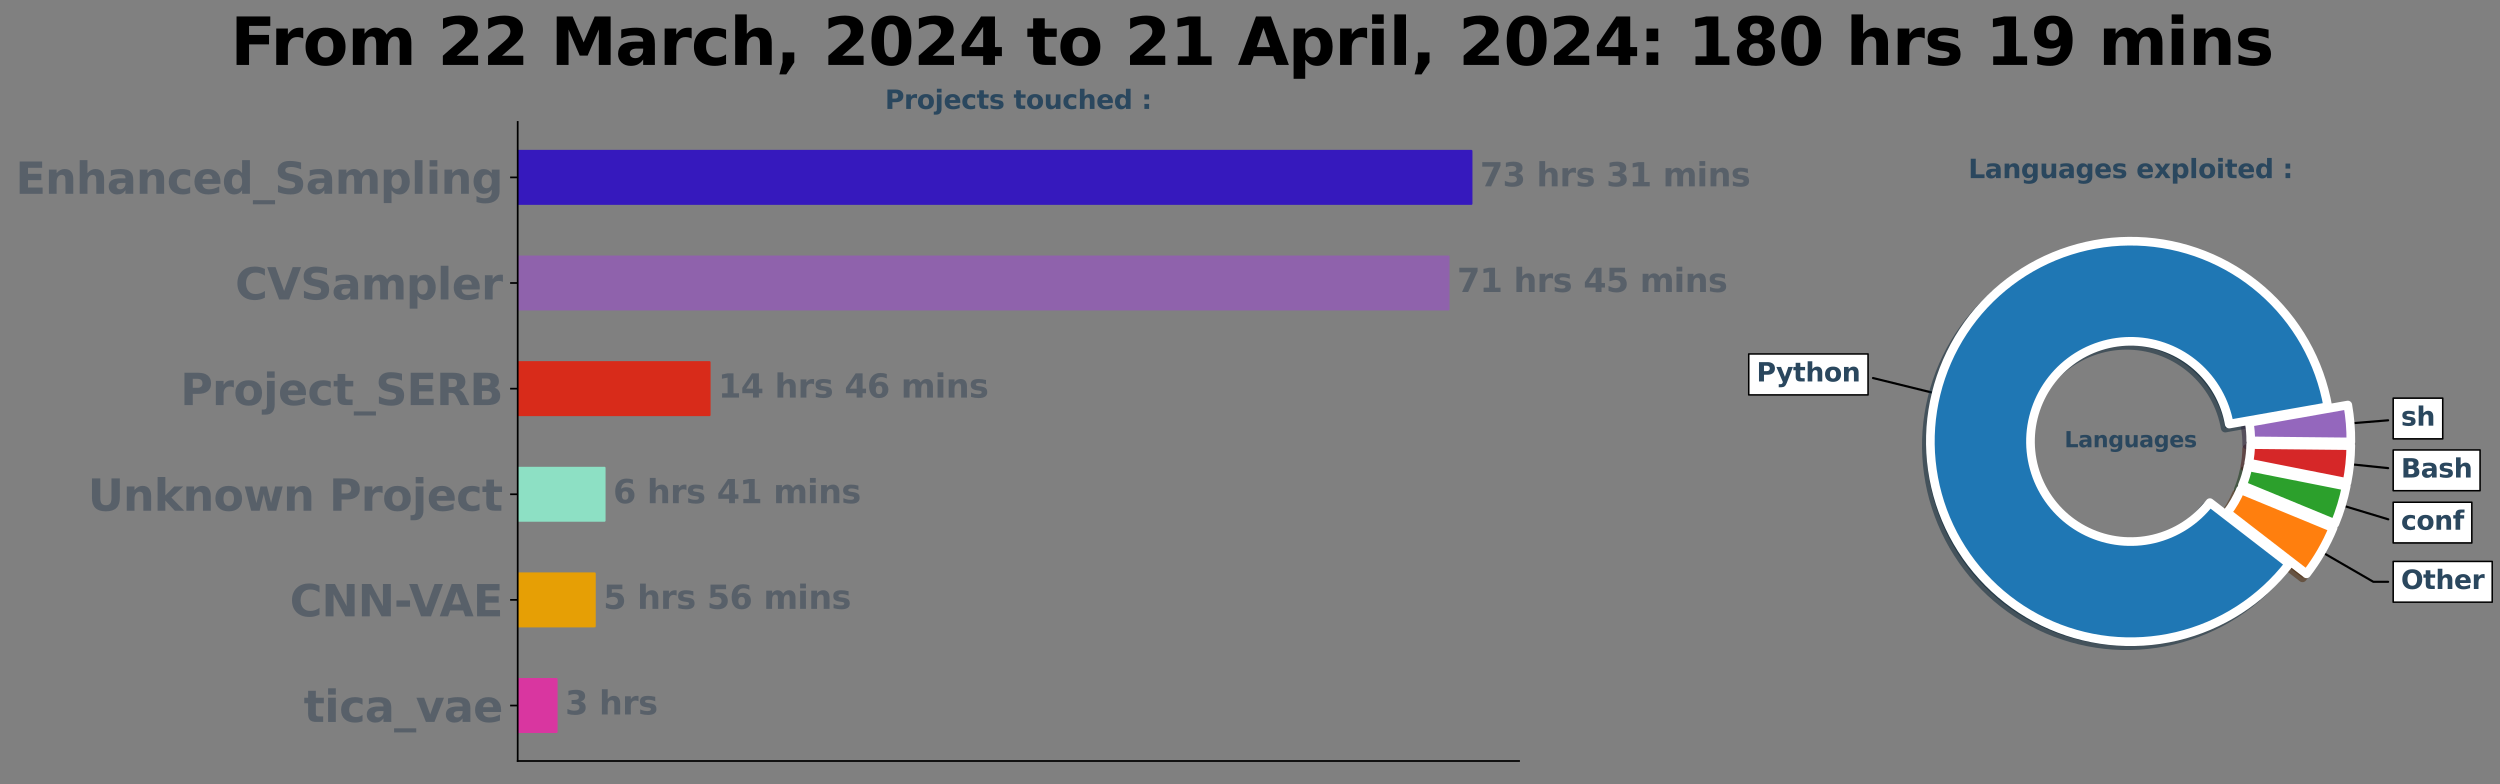 <?xml version="1.0" encoding="utf-8" standalone="no"?>
<!DOCTYPE svg PUBLIC "-//W3C//DTD SVG 1.1//EN"
  "http://www.w3.org/Graphics/SVG/1.1/DTD/svg11.dtd">
<svg xmlns:xlink="http://www.w3.org/1999/xlink" width="1154.777pt" height="362.2pt" viewBox="0 0 1154.777 362.2" xmlns="http://www.w3.org/2000/svg" version="1.1">
 <rect x="0" y="0" width="1154.777" height="362.2" fill="#808080" stroke="none"/>
 <defs>
  <style type="text/css">*{stroke-linejoin: round; stroke-linecap: butt}</style>
 </defs>
 <g id="figure_1">
  <g id="patch_1">
   <path d="M 0 362.2 
L 1154.777 362.2 
L 1154.777 0 
L 0 0 
L 0 362.2 
z
" style="fill: none"/>
  </g>
  <g id="axes_1">
   <g id="patch_2">
    <path d="M 239.131 351.5 
L 701.666 351.5 
L 701.666 56.32 
L 239.131 56.32 
L 239.131 351.5 
z
" style="fill: none"/>
   </g>
   <g id="patch_3">
    <path d="M 239.131 69.737 
L 679.641 69.737 
L 679.641 94.132 
L 239.131 94.132 
z
" clip-path="url(#p6ea1c472f8)" style="fill: #3619bd; stroke: #3619bd; stroke-linejoin: miter"/>
   </g>
   <g id="patch_4">
    <path d="M 239.131 118.527 
L 669.052 118.527 
L 669.052 142.922 
L 239.131 142.922 
z
" clip-path="url(#p6ea1c472f8)" style="fill: #8f62ac; stroke: #8f62ac; stroke-linejoin: miter"/>
   </g>
   <g id="patch_5">
    <path d="M 239.131 167.317 
L 327.73 167.317 
L 327.73 191.712 
L 239.131 191.712 
z
" clip-path="url(#p6ea1c472f8)" style="fill: #d82b1a; stroke: #d82b1a; stroke-linejoin: miter"/>
   </g>
   <g id="patch_6">
    <path d="M 239.131 216.108 
L 279.217 216.108 
L 279.217 240.503 
L 239.131 240.503 
z
" clip-path="url(#p6ea1c472f8)" style="fill: #8de0c4; stroke: #8de0c4; stroke-linejoin: miter"/>
   </g>
   <g id="patch_7">
    <path d="M 239.131 264.898 
L 274.679 264.898 
L 274.679 289.293 
L 239.131 289.293 
z
" clip-path="url(#p6ea1c472f8)" style="fill: #e69f05; stroke: #e69f05; stroke-linejoin: miter"/>
   </g>
   <g id="patch_8">
    <path d="M 239.131 313.688 
L 257.067 313.688 
L 257.067 338.083 
L 239.131 338.083 
z
" clip-path="url(#p6ea1c472f8)" style="fill: #d936a0; stroke: #d936a0; stroke-linejoin: miter"/>
   </g>
   <g id="matplotlib.axis_1"/>
   <g id="matplotlib.axis_2">
    <g id="ytick_1">
     <g id="line2d_1">
      <defs>
       <path id="m6b7b17c277" d="M 0 0 
L -3.5 0 
" style="stroke: #000000; stroke-width: 0.8"/>
      </defs>
      <g>
       <use xlink:href="#m6b7b17c277" x="239.131" y="81.935" style="stroke: #000000; stroke-width: 0.8"/>
      </g>
     </g>
     <g id="text_1">
      <!-- Enhanced_Sampling -->
      <g style="fill: #586069" transform="translate(7.2 89.533)scale(0.2 -0.2)">
       <defs>
        <path id="DejaVuSans-Bold-45" d="M 588 4666 
L 3834 4666 
L 3834 3756 
L 1791 3756 
L 1791 2888 
L 3713 2888 
L 3713 1978 
L 1791 1978 
L 1791 909 
L 3903 909 
L 3903 0 
L 588 0 
L 588 4666 
z
" transform="scale(0.016)"/>
        <path id="DejaVuSans-Bold-6e" d="M 4056 2131 
L 4056 0 
L 2931 0 
L 2931 347 
L 2931 1631 
Q 2931 2084 2911 2256 
Q 2891 2428 2841 2509 
Q 2775 2619 2662 2680 
Q 2550 2741 2406 2741 
Q 2056 2741 1856 2470 
Q 1656 2200 1656 1722 
L 1656 0 
L 538 0 
L 538 3500 
L 1656 3500 
L 1656 2988 
Q 1909 3294 2193 3439 
Q 2478 3584 2822 3584 
Q 3428 3584 3742 3212 
Q 4056 2841 4056 2131 
z
" transform="scale(0.016)"/>
        <path id="DejaVuSans-Bold-68" d="M 4056 2131 
L 4056 0 
L 2931 0 
L 2931 347 
L 2931 1625 
Q 2931 2084 2911 2256 
Q 2891 2428 2841 2509 
Q 2775 2619 2662 2680 
Q 2550 2741 2406 2741 
Q 2056 2741 1856 2470 
Q 1656 2200 1656 1722 
L 1656 0 
L 538 0 
L 538 4863 
L 1656 4863 
L 1656 2988 
Q 1909 3294 2193 3439 
Q 2478 3584 2822 3584 
Q 3428 3584 3742 3212 
Q 4056 2841 4056 2131 
z
" transform="scale(0.016)"/>
        <path id="DejaVuSans-Bold-61" d="M 2106 1575 
Q 1756 1575 1579 1456 
Q 1403 1338 1403 1106 
Q 1403 894 1545 773 
Q 1688 653 1941 653 
Q 2256 653 2472 879 
Q 2688 1106 2688 1447 
L 2688 1575 
L 2106 1575 
z
M 3816 1997 
L 3816 0 
L 2688 0 
L 2688 519 
Q 2463 200 2181 54 
Q 1900 -91 1497 -91 
Q 953 -91 614 226 
Q 275 544 275 1050 
Q 275 1666 698 1953 
Q 1122 2241 2028 2241 
L 2688 2241 
L 2688 2328 
Q 2688 2594 2478 2717 
Q 2269 2841 1825 2841 
Q 1466 2841 1156 2769 
Q 847 2697 581 2553 
L 581 3406 
Q 941 3494 1303 3539 
Q 1666 3584 2028 3584 
Q 2975 3584 3395 3211 
Q 3816 2838 3816 1997 
z
" transform="scale(0.016)"/>
        <path id="DejaVuSans-Bold-63" d="M 3366 3391 
L 3366 2478 
Q 3138 2634 2908 2709 
Q 2678 2784 2431 2784 
Q 1963 2784 1702 2511 
Q 1441 2238 1441 1747 
Q 1441 1256 1702 982 
Q 1963 709 2431 709 
Q 2694 709 2930 787 
Q 3166 866 3366 1019 
L 3366 103 
Q 3103 6 2833 -42 
Q 2563 -91 2291 -91 
Q 1344 -91 809 395 
Q 275 881 275 1747 
Q 275 2613 809 3098 
Q 1344 3584 2291 3584 
Q 2566 3584 2833 3536 
Q 3100 3488 3366 3391 
z
" transform="scale(0.016)"/>
        <path id="DejaVuSans-Bold-65" d="M 4031 1759 
L 4031 1441 
L 1416 1441 
Q 1456 1047 1700 850 
Q 1944 653 2381 653 
Q 2734 653 3104 758 
Q 3475 863 3866 1075 
L 3866 213 
Q 3469 63 3072 -14 
Q 2675 -91 2278 -91 
Q 1328 -91 801 392 
Q 275 875 275 1747 
Q 275 2603 792 3093 
Q 1309 3584 2216 3584 
Q 3041 3584 3536 3087 
Q 4031 2591 4031 1759 
z
M 2881 2131 
Q 2881 2450 2695 2645 
Q 2509 2841 2209 2841 
Q 1884 2841 1681 2658 
Q 1478 2475 1428 2131 
L 2881 2131 
z
" transform="scale(0.016)"/>
        <path id="DejaVuSans-Bold-64" d="M 2919 2988 
L 2919 4863 
L 4044 4863 
L 4044 0 
L 2919 0 
L 2919 506 
Q 2688 197 2409 53 
Q 2131 -91 1766 -91 
Q 1119 -91 703 423 
Q 288 938 288 1747 
Q 288 2556 703 3070 
Q 1119 3584 1766 3584 
Q 2128 3584 2408 3439 
Q 2688 3294 2919 2988 
z
M 2181 722 
Q 2541 722 2730 984 
Q 2919 1247 2919 1747 
Q 2919 2247 2730 2509 
Q 2541 2772 2181 2772 
Q 1825 2772 1636 2509 
Q 1447 2247 1447 1747 
Q 1447 1247 1636 984 
Q 1825 722 2181 722 
z
" transform="scale(0.016)"/>
        <path id="DejaVuSans-Bold-5f" d="M 3200 -916 
L 3200 -1509 
L 0 -1509 
L 0 -916 
L 3200 -916 
z
" transform="scale(0.016)"/>
        <path id="DejaVuSans-Bold-53" d="M 3834 4519 
L 3834 3531 
Q 3450 3703 3084 3790 
Q 2719 3878 2394 3878 
Q 1963 3878 1756 3759 
Q 1550 3641 1550 3391 
Q 1550 3203 1689 3098 
Q 1828 2994 2194 2919 
L 2706 2816 
Q 3484 2659 3812 2340 
Q 4141 2022 4141 1434 
Q 4141 663 3683 286 
Q 3225 -91 2284 -91 
Q 1841 -91 1394 -6 
Q 947 78 500 244 
L 500 1259 
Q 947 1022 1364 901 
Q 1781 781 2169 781 
Q 2563 781 2772 912 
Q 2981 1044 2981 1288 
Q 2981 1506 2839 1625 
Q 2697 1744 2272 1838 
L 1806 1941 
Q 1106 2091 782 2419 
Q 459 2747 459 3303 
Q 459 4000 909 4375 
Q 1359 4750 2203 4750 
Q 2588 4750 2994 4692 
Q 3400 4634 3834 4519 
z
" transform="scale(0.016)"/>
        <path id="DejaVuSans-Bold-6d" d="M 3781 2919 
Q 3994 3244 4286 3414 
Q 4578 3584 4928 3584 
Q 5531 3584 5847 3212 
Q 6163 2841 6163 2131 
L 6163 0 
L 5038 0 
L 5038 1825 
Q 5041 1866 5042 1909 
Q 5044 1953 5044 2034 
Q 5044 2406 4934 2573 
Q 4825 2741 4581 2741 
Q 4263 2741 4089 2478 
Q 3916 2216 3909 1719 
L 3909 0 
L 2784 0 
L 2784 1825 
Q 2784 2406 2684 2573 
Q 2584 2741 2328 2741 
Q 2006 2741 1831 2477 
Q 1656 2213 1656 1722 
L 1656 0 
L 531 0 
L 531 3500 
L 1656 3500 
L 1656 2988 
Q 1863 3284 2130 3434 
Q 2397 3584 2719 3584 
Q 3081 3584 3359 3409 
Q 3638 3234 3781 2919 
z
" transform="scale(0.016)"/>
        <path id="DejaVuSans-Bold-70" d="M 1656 506 
L 1656 -1331 
L 538 -1331 
L 538 3500 
L 1656 3500 
L 1656 2988 
Q 1888 3294 2169 3439 
Q 2450 3584 2816 3584 
Q 3463 3584 3878 3070 
Q 4294 2556 4294 1747 
Q 4294 938 3878 423 
Q 3463 -91 2816 -91 
Q 2450 -91 2169 54 
Q 1888 200 1656 506 
z
M 2400 2772 
Q 2041 2772 1848 2508 
Q 1656 2244 1656 1747 
Q 1656 1250 1848 986 
Q 2041 722 2400 722 
Q 2759 722 2948 984 
Q 3138 1247 3138 1747 
Q 3138 2247 2948 2509 
Q 2759 2772 2400 2772 
z
" transform="scale(0.016)"/>
        <path id="DejaVuSans-Bold-6c" d="M 538 4863 
L 1656 4863 
L 1656 0 
L 538 0 
L 538 4863 
z
" transform="scale(0.016)"/>
        <path id="DejaVuSans-Bold-69" d="M 538 3500 
L 1656 3500 
L 1656 0 
L 538 0 
L 538 3500 
z
M 538 4863 
L 1656 4863 
L 1656 3950 
L 538 3950 
L 538 4863 
z
" transform="scale(0.016)"/>
        <path id="DejaVuSans-Bold-67" d="M 2919 594 
Q 2688 288 2409 144 
Q 2131 0 1766 0 
Q 1125 0 706 504 
Q 288 1009 288 1791 
Q 288 2575 706 3076 
Q 1125 3578 1766 3578 
Q 2131 3578 2409 3434 
Q 2688 3291 2919 2981 
L 2919 3500 
L 4044 3500 
L 4044 353 
Q 4044 -491 3511 -936 
Q 2978 -1381 1966 -1381 
Q 1638 -1381 1331 -1331 
Q 1025 -1281 716 -1178 
L 716 -306 
Q 1009 -475 1290 -558 
Q 1572 -641 1856 -641 
Q 2406 -641 2662 -400 
Q 2919 -159 2919 353 
L 2919 594 
z
M 2181 2772 
Q 1834 2772 1640 2515 
Q 1447 2259 1447 1791 
Q 1447 1309 1634 1061 
Q 1822 813 2181 813 
Q 2531 813 2725 1069 
Q 2919 1325 2919 1791 
Q 2919 2259 2725 2515 
Q 2531 2772 2181 2772 
z
" transform="scale(0.016)"/>
       </defs>
       <use xlink:href="#DejaVuSans-Bold-45"/>
       <use xlink:href="#DejaVuSans-Bold-6e" x="68.311"/>
       <use xlink:href="#DejaVuSans-Bold-68" x="139.502"/>
       <use xlink:href="#DejaVuSans-Bold-61" x="210.693"/>
       <use xlink:href="#DejaVuSans-Bold-6e" x="278.174"/>
       <use xlink:href="#DejaVuSans-Bold-63" x="349.365"/>
       <use xlink:href="#DejaVuSans-Bold-65" x="408.643"/>
       <use xlink:href="#DejaVuSans-Bold-64" x="476.465"/>
       <use xlink:href="#DejaVuSans-Bold-5f" x="548.047"/>
       <use xlink:href="#DejaVuSans-Bold-53" x="598.047"/>
       <use xlink:href="#DejaVuSans-Bold-61" x="670.068"/>
       <use xlink:href="#DejaVuSans-Bold-6d" x="737.549"/>
       <use xlink:href="#DejaVuSans-Bold-70" x="841.748"/>
       <use xlink:href="#DejaVuSans-Bold-6c" x="913.33"/>
       <use xlink:href="#DejaVuSans-Bold-69" x="947.607"/>
       <use xlink:href="#DejaVuSans-Bold-6e" x="981.885"/>
       <use xlink:href="#DejaVuSans-Bold-67" x="1053.076"/>
      </g>
     </g>
    </g>
    <g id="ytick_2">
     <g id="line2d_2">
      <g>
       <use xlink:href="#m6b7b17c277" x="239.131" y="130.725" style="stroke: #000000; stroke-width: 0.8"/>
      </g>
     </g>
     <g id="text_2">
      <!-- CVSampler -->
      <g style="fill: #586069" transform="translate(108.634 138.323)scale(0.2 -0.2)">
       <defs>
        <path id="DejaVuSans-Bold-43" d="M 4288 256 
Q 3956 84 3597 -3 
Q 3238 -91 2847 -91 
Q 1681 -91 1000 561 
Q 319 1213 319 2328 
Q 319 3447 1000 4098 
Q 1681 4750 2847 4750 
Q 3238 4750 3597 4662 
Q 3956 4575 4288 4403 
L 4288 3438 
Q 3953 3666 3628 3772 
Q 3303 3878 2944 3878 
Q 2300 3878 1931 3465 
Q 1563 3053 1563 2328 
Q 1563 1606 1931 1193 
Q 2300 781 2944 781 
Q 3303 781 3628 887 
Q 3953 994 4288 1222 
L 4288 256 
z
" transform="scale(0.016)"/>
        <path id="DejaVuSans-Bold-56" d="M 31 4666 
L 1241 4666 
L 2478 1222 
L 3713 4666 
L 4922 4666 
L 3194 0 
L 1759 0 
L 31 4666 
z
" transform="scale(0.016)"/>
        <path id="DejaVuSans-Bold-72" d="M 3138 2547 
Q 2991 2616 2845 2648 
Q 2700 2681 2553 2681 
Q 2122 2681 1889 2404 
Q 1656 2128 1656 1613 
L 1656 0 
L 538 0 
L 538 3500 
L 1656 3500 
L 1656 2925 
Q 1872 3269 2151 3426 
Q 2431 3584 2822 3584 
Q 2878 3584 2943 3579 
Q 3009 3575 3134 3559 
L 3138 2547 
z
" transform="scale(0.016)"/>
       </defs>
       <use xlink:href="#DejaVuSans-Bold-43"/>
       <use xlink:href="#DejaVuSans-Bold-56" x="73.389"/>
       <use xlink:href="#DejaVuSans-Bold-53" x="150.781"/>
       <use xlink:href="#DejaVuSans-Bold-61" x="222.803"/>
       <use xlink:href="#DejaVuSans-Bold-6d" x="290.283"/>
       <use xlink:href="#DejaVuSans-Bold-70" x="394.482"/>
       <use xlink:href="#DejaVuSans-Bold-6c" x="466.064"/>
       <use xlink:href="#DejaVuSans-Bold-65" x="500.342"/>
       <use xlink:href="#DejaVuSans-Bold-72" x="568.164"/>
      </g>
     </g>
    </g>
    <g id="ytick_3">
     <g id="line2d_3">
      <g>
       <use xlink:href="#m6b7b17c277" x="239.131" y="179.515" style="stroke: #000000; stroke-width: 0.8"/>
      </g>
     </g>
     <g id="text_3">
      <!-- Project_SERB -->
      <g style="fill: #586069" transform="translate(83.322 187.113)scale(0.2 -0.2)">
       <defs>
        <path id="DejaVuSans-Bold-50" d="M 588 4666 
L 2584 4666 
Q 3475 4666 3951 4270 
Q 4428 3875 4428 3144 
Q 4428 2409 3951 2014 
Q 3475 1619 2584 1619 
L 1791 1619 
L 1791 0 
L 588 0 
L 588 4666 
z
M 1791 3794 
L 1791 2491 
L 2456 2491 
Q 2806 2491 2997 2661 
Q 3188 2831 3188 3144 
Q 3188 3456 2997 3625 
Q 2806 3794 2456 3794 
L 1791 3794 
z
" transform="scale(0.016)"/>
        <path id="DejaVuSans-Bold-6f" d="M 2203 2784 
Q 1831 2784 1636 2517 
Q 1441 2250 1441 1747 
Q 1441 1244 1636 976 
Q 1831 709 2203 709 
Q 2569 709 2762 976 
Q 2956 1244 2956 1747 
Q 2956 2250 2762 2517 
Q 2569 2784 2203 2784 
z
M 2203 3584 
Q 3106 3584 3614 3096 
Q 4122 2609 4122 1747 
Q 4122 884 3614 396 
Q 3106 -91 2203 -91 
Q 1297 -91 786 396 
Q 275 884 275 1747 
Q 275 2609 786 3096 
Q 1297 3584 2203 3584 
z
" transform="scale(0.016)"/>
        <path id="DejaVuSans-Bold-6a" d="M 538 3500 
L 1656 3500 
L 1656 63 
Q 1656 -641 1318 -1011 
Q 981 -1381 341 -1381 
L -213 -1381 
L -213 -647 
L -19 -647 
Q 300 -647 419 -503 
Q 538 -359 538 63 
L 538 3500 
z
M 538 4863 
L 1656 4863 
L 1656 3950 
L 538 3950 
L 538 4863 
z
" transform="scale(0.016)"/>
        <path id="DejaVuSans-Bold-74" d="M 1759 4494 
L 1759 3500 
L 2913 3500 
L 2913 2700 
L 1759 2700 
L 1759 1216 
Q 1759 972 1856 886 
Q 1953 800 2241 800 
L 2816 800 
L 2816 0 
L 1856 0 
Q 1194 0 917 276 
Q 641 553 641 1216 
L 641 2700 
L 84 2700 
L 84 3500 
L 641 3500 
L 641 4494 
L 1759 4494 
z
" transform="scale(0.016)"/>
        <path id="DejaVuSans-Bold-52" d="M 2297 2597 
Q 2675 2597 2839 2737 
Q 3003 2878 3003 3200 
Q 3003 3519 2839 3656 
Q 2675 3794 2297 3794 
L 1791 3794 
L 1791 2597 
L 2297 2597 
z
M 1791 1766 
L 1791 0 
L 588 0 
L 588 4666 
L 2425 4666 
Q 3347 4666 3776 4356 
Q 4206 4047 4206 3378 
Q 4206 2916 3982 2619 
Q 3759 2322 3309 2181 
Q 3556 2125 3751 1926 
Q 3947 1728 4147 1325 
L 4800 0 
L 3519 0 
L 2950 1159 
Q 2778 1509 2601 1637 
Q 2425 1766 2131 1766 
L 1791 1766 
z
" transform="scale(0.016)"/>
        <path id="DejaVuSans-Bold-42" d="M 2456 2859 
Q 2741 2859 2887 2984 
Q 3034 3109 3034 3353 
Q 3034 3594 2887 3720 
Q 2741 3847 2456 3847 
L 1791 3847 
L 1791 2859 
L 2456 2859 
z
M 2497 819 
Q 2859 819 3042 972 
Q 3225 1125 3225 1434 
Q 3225 1738 3044 1889 
Q 2863 2041 2497 2041 
L 1791 2041 
L 1791 819 
L 2497 819 
z
M 3616 2497 
Q 4003 2384 4215 2081 
Q 4428 1778 4428 1338 
Q 4428 663 3972 331 
Q 3516 0 2584 0 
L 588 0 
L 588 4666 
L 2394 4666 
Q 3366 4666 3802 4372 
Q 4238 4078 4238 3431 
Q 4238 3091 4078 2852 
Q 3919 2613 3616 2497 
z
" transform="scale(0.016)"/>
       </defs>
       <use xlink:href="#DejaVuSans-Bold-50"/>
       <use xlink:href="#DejaVuSans-Bold-72" x="73.291"/>
       <use xlink:href="#DejaVuSans-Bold-6f" x="122.607"/>
       <use xlink:href="#DejaVuSans-Bold-6a" x="191.309"/>
       <use xlink:href="#DejaVuSans-Bold-65" x="225.586"/>
       <use xlink:href="#DejaVuSans-Bold-63" x="293.408"/>
       <use xlink:href="#DejaVuSans-Bold-74" x="352.686"/>
       <use xlink:href="#DejaVuSans-Bold-5f" x="400.488"/>
       <use xlink:href="#DejaVuSans-Bold-53" x="450.488"/>
       <use xlink:href="#DejaVuSans-Bold-45" x="522.51"/>
       <use xlink:href="#DejaVuSans-Bold-52" x="590.82"/>
       <use xlink:href="#DejaVuSans-Bold-42" x="667.822"/>
      </g>
     </g>
    </g>
    <g id="ytick_4">
     <g id="line2d_4">
      <g>
       <use xlink:href="#m6b7b17c277" x="239.131" y="228.305" style="stroke: #000000; stroke-width: 0.8"/>
      </g>
     </g>
     <g id="text_4">
      <!-- Unknown Project -->
      <g style="fill: #586069" transform="translate(40.597 235.903)scale(0.2 -0.2)">
       <defs>
        <path id="DejaVuSans-Bold-55" d="M 588 4666 
L 1791 4666 
L 1791 1869 
Q 1791 1291 1980 1042 
Q 2169 794 2597 794 
Q 3028 794 3217 1042 
Q 3406 1291 3406 1869 
L 3406 4666 
L 4609 4666 
L 4609 1869 
Q 4609 878 4112 393 
Q 3616 -91 2597 -91 
Q 1581 -91 1084 393 
Q 588 878 588 1869 
L 588 4666 
z
" transform="scale(0.016)"/>
        <path id="DejaVuSans-Bold-6b" d="M 538 4863 
L 1656 4863 
L 1656 2216 
L 2944 3500 
L 4244 3500 
L 2534 1894 
L 4378 0 
L 3022 0 
L 1656 1459 
L 1656 0 
L 538 0 
L 538 4863 
z
" transform="scale(0.016)"/>
        <path id="DejaVuSans-Bold-77" d="M 225 3500 
L 1313 3500 
L 1900 1088 
L 2491 3500 
L 3425 3500 
L 4013 1113 
L 4603 3500 
L 5691 3500 
L 4769 0 
L 3547 0 
L 2956 2406 
L 2369 0 
L 1147 0 
L 225 3500 
z
" transform="scale(0.016)"/>
        <path id="DejaVuSans-Bold-20" transform="scale(0.016)"/>
       </defs>
       <use xlink:href="#DejaVuSans-Bold-55"/>
       <use xlink:href="#DejaVuSans-Bold-6e" x="81.201"/>
       <use xlink:href="#DejaVuSans-Bold-6b" x="152.393"/>
       <use xlink:href="#DejaVuSans-Bold-6e" x="218.896"/>
       <use xlink:href="#DejaVuSans-Bold-6f" x="290.088"/>
       <use xlink:href="#DejaVuSans-Bold-77" x="358.789"/>
       <use xlink:href="#DejaVuSans-Bold-6e" x="451.172"/>
       <use xlink:href="#DejaVuSans-Bold-20" x="522.363"/>
       <use xlink:href="#DejaVuSans-Bold-50" x="557.178"/>
       <use xlink:href="#DejaVuSans-Bold-72" x="630.469"/>
       <use xlink:href="#DejaVuSans-Bold-6f" x="679.785"/>
       <use xlink:href="#DejaVuSans-Bold-6a" x="748.486"/>
       <use xlink:href="#DejaVuSans-Bold-65" x="782.764"/>
       <use xlink:href="#DejaVuSans-Bold-63" x="850.586"/>
       <use xlink:href="#DejaVuSans-Bold-74" x="909.863"/>
      </g>
     </g>
    </g>
    <g id="ytick_5">
     <g id="line2d_5">
      <g>
       <use xlink:href="#m6b7b17c277" x="239.131" y="277.095" style="stroke: #000000; stroke-width: 0.8"/>
      </g>
     </g>
     <g id="text_5">
      <!-- CNN-VAE -->
      <g style="fill: #586069" transform="translate(133.859 284.694)scale(0.2 -0.2)">
       <defs>
        <path id="DejaVuSans-Bold-4e" d="M 588 4666 
L 1931 4666 
L 3628 1466 
L 3628 4666 
L 4769 4666 
L 4769 0 
L 3425 0 
L 1728 3200 
L 1728 0 
L 588 0 
L 588 4666 
z
" transform="scale(0.016)"/>
        <path id="DejaVuSans-Bold-2d" d="M 347 2297 
L 2309 2297 
L 2309 1388 
L 347 1388 
L 347 2297 
z
" transform="scale(0.016)"/>
        <path id="DejaVuSans-Bold-41" d="M 3419 850 
L 1538 850 
L 1241 0 
L 31 0 
L 1759 4666 
L 3194 4666 
L 4922 0 
L 3713 0 
L 3419 850 
z
M 1838 1716 
L 3116 1716 
L 2478 3572 
L 1838 1716 
z
" transform="scale(0.016)"/>
       </defs>
       <use xlink:href="#DejaVuSans-Bold-43"/>
       <use xlink:href="#DejaVuSans-Bold-4e" x="73.389"/>
       <use xlink:href="#DejaVuSans-Bold-4e" x="157.08"/>
       <use xlink:href="#DejaVuSans-Bold-2d" x="240.771"/>
       <use xlink:href="#DejaVuSans-Bold-56" x="275.025"/>
       <use xlink:href="#DejaVuSans-Bold-41" x="345.668"/>
       <use xlink:href="#DejaVuSans-Bold-45" x="423.061"/>
      </g>
     </g>
    </g>
    <g id="ytick_6">
     <g id="line2d_6">
      <g>
       <use xlink:href="#m6b7b17c277" x="239.131" y="325.885" style="stroke: #000000; stroke-width: 0.8"/>
      </g>
     </g>
     <g id="text_6">
      <!-- tica_vae -->
      <g style="fill: #586069" transform="translate(140.262 333.484)scale(0.2 -0.2)">
       <defs>
        <path id="DejaVuSans-Bold-76" d="M 97 3500 
L 1216 3500 
L 2088 1081 
L 2956 3500 
L 4078 3500 
L 2700 0 
L 1472 0 
L 97 3500 
z
" transform="scale(0.016)"/>
       </defs>
       <use xlink:href="#DejaVuSans-Bold-74"/>
       <use xlink:href="#DejaVuSans-Bold-69" x="47.803"/>
       <use xlink:href="#DejaVuSans-Bold-63" x="82.08"/>
       <use xlink:href="#DejaVuSans-Bold-61" x="141.357"/>
       <use xlink:href="#DejaVuSans-Bold-5f" x="208.838"/>
       <use xlink:href="#DejaVuSans-Bold-76" x="258.838"/>
       <use xlink:href="#DejaVuSans-Bold-61" x="324.023"/>
       <use xlink:href="#DejaVuSans-Bold-65" x="391.504"/>
      </g>
     </g>
    </g>
   </g>
   <g id="patch_9">
    <path d="M 239.131 351.5 
L 239.131 56.32 
" style="fill: none; stroke: #000000; stroke-width: 0.8; stroke-linejoin: miter; stroke-linecap: square"/>
   </g>
   <g id="patch_10">
    <path d="M 239.131 351.5 
L 701.666 351.5 
" style="fill: none; stroke: #000000; stroke-width: 0.8; stroke-linejoin: miter; stroke-linecap: square"/>
   </g>
   <g id="text_7">
    <!-- 73 hrs 31 mins -->
    <g style="fill: #586069" transform="translate(683.641 86.074)scale(0.15 -0.15)">
     <defs>
      <path id="DejaVuSans-Bold-37" d="M 428 4666 
L 3944 4666 
L 3944 3988 
L 2125 0 
L 953 0 
L 2675 3781 
L 428 3781 
L 428 4666 
z
" transform="scale(0.016)"/>
      <path id="DejaVuSans-Bold-33" d="M 2981 2516 
Q 3453 2394 3698 2092 
Q 3944 1791 3944 1325 
Q 3944 631 3412 270 
Q 2881 -91 1863 -91 
Q 1503 -91 1142 -33 
Q 781 25 428 141 
L 428 1069 
Q 766 900 1098 814 
Q 1431 728 1753 728 
Q 2231 728 2486 893 
Q 2741 1059 2741 1369 
Q 2741 1688 2480 1852 
Q 2219 2016 1709 2016 
L 1228 2016 
L 1228 2791 
L 1734 2791 
Q 2188 2791 2409 2933 
Q 2631 3075 2631 3366 
Q 2631 3634 2415 3781 
Q 2200 3928 1806 3928 
Q 1516 3928 1219 3862 
Q 922 3797 628 3669 
L 628 4550 
Q 984 4650 1334 4700 
Q 1684 4750 2022 4750 
Q 2931 4750 3382 4451 
Q 3834 4153 3834 3553 
Q 3834 3144 3618 2883 
Q 3403 2622 2981 2516 
z
" transform="scale(0.016)"/>
      <path id="DejaVuSans-Bold-73" d="M 3272 3391 
L 3272 2541 
Q 2913 2691 2578 2766 
Q 2244 2841 1947 2841 
Q 1628 2841 1473 2761 
Q 1319 2681 1319 2516 
Q 1319 2381 1436 2309 
Q 1553 2238 1856 2203 
L 2053 2175 
Q 2913 2066 3209 1816 
Q 3506 1566 3506 1031 
Q 3506 472 3093 190 
Q 2681 -91 1863 -91 
Q 1516 -91 1145 -36 
Q 775 19 384 128 
L 384 978 
Q 719 816 1070 734 
Q 1422 653 1784 653 
Q 2113 653 2278 743 
Q 2444 834 2444 1013 
Q 2444 1163 2330 1236 
Q 2216 1309 1875 1350 
L 1678 1375 
Q 931 1469 631 1722 
Q 331 1975 331 2491 
Q 331 3047 712 3315 
Q 1094 3584 1881 3584 
Q 2191 3584 2531 3537 
Q 2872 3491 3272 3391 
z
" transform="scale(0.016)"/>
      <path id="DejaVuSans-Bold-31" d="M 750 831 
L 1813 831 
L 1813 3847 
L 722 3622 
L 722 4441 
L 1806 4666 
L 2950 4666 
L 2950 831 
L 4013 831 
L 4013 0 
L 750 0 
L 750 831 
z
" transform="scale(0.016)"/>
     </defs>
     <use xlink:href="#DejaVuSans-Bold-37"/>
     <use xlink:href="#DejaVuSans-Bold-33" x="69.58"/>
     <use xlink:href="#DejaVuSans-Bold-20" x="139.16"/>
     <use xlink:href="#DejaVuSans-Bold-68" x="173.975"/>
     <use xlink:href="#DejaVuSans-Bold-72" x="245.166"/>
     <use xlink:href="#DejaVuSans-Bold-73" x="294.482"/>
     <use xlink:href="#DejaVuSans-Bold-20" x="354.004"/>
     <use xlink:href="#DejaVuSans-Bold-33" x="388.818"/>
     <use xlink:href="#DejaVuSans-Bold-31" x="458.398"/>
     <use xlink:href="#DejaVuSans-Bold-20" x="527.979"/>
     <use xlink:href="#DejaVuSans-Bold-6d" x="562.793"/>
     <use xlink:href="#DejaVuSans-Bold-69" x="666.992"/>
     <use xlink:href="#DejaVuSans-Bold-6e" x="701.27"/>
     <use xlink:href="#DejaVuSans-Bold-73" x="772.461"/>
    </g>
   </g>
   <g id="text_8">
    <!-- 71 hrs 45 mins -->
    <g style="fill: #586069" transform="translate(673.052 134.864)scale(0.15 -0.15)">
     <defs>
      <path id="DejaVuSans-Bold-34" d="M 2356 3675 
L 1038 1722 
L 2356 1722 
L 2356 3675 
z
M 2156 4666 
L 3494 4666 
L 3494 1722 
L 4159 1722 
L 4159 850 
L 3494 850 
L 3494 0 
L 2356 0 
L 2356 850 
L 288 850 
L 288 1881 
L 2156 4666 
z
" transform="scale(0.016)"/>
      <path id="DejaVuSans-Bold-35" d="M 678 4666 
L 3669 4666 
L 3669 3781 
L 1638 3781 
L 1638 3059 
Q 1775 3097 1914 3117 
Q 2053 3138 2203 3138 
Q 3056 3138 3531 2711 
Q 4006 2284 4006 1522 
Q 4006 766 3489 337 
Q 2972 -91 2053 -91 
Q 1656 -91 1267 -14 
Q 878 63 494 219 
L 494 1166 
Q 875 947 1217 837 
Q 1559 728 1863 728 
Q 2300 728 2551 942 
Q 2803 1156 2803 1522 
Q 2803 1891 2551 2103 
Q 2300 2316 1863 2316 
Q 1603 2316 1309 2248 
Q 1016 2181 678 2041 
L 678 4666 
z
" transform="scale(0.016)"/>
     </defs>
     <use xlink:href="#DejaVuSans-Bold-37"/>
     <use xlink:href="#DejaVuSans-Bold-31" x="69.58"/>
     <use xlink:href="#DejaVuSans-Bold-20" x="139.16"/>
     <use xlink:href="#DejaVuSans-Bold-68" x="173.975"/>
     <use xlink:href="#DejaVuSans-Bold-72" x="245.166"/>
     <use xlink:href="#DejaVuSans-Bold-73" x="294.482"/>
     <use xlink:href="#DejaVuSans-Bold-20" x="354.004"/>
     <use xlink:href="#DejaVuSans-Bold-34" x="388.818"/>
     <use xlink:href="#DejaVuSans-Bold-35" x="458.398"/>
     <use xlink:href="#DejaVuSans-Bold-20" x="527.979"/>
     <use xlink:href="#DejaVuSans-Bold-6d" x="562.793"/>
     <use xlink:href="#DejaVuSans-Bold-69" x="666.992"/>
     <use xlink:href="#DejaVuSans-Bold-6e" x="701.27"/>
     <use xlink:href="#DejaVuSans-Bold-73" x="772.461"/>
    </g>
   </g>
   <g id="text_9">
    <!-- 14 hrs 46 mins -->
    <g style="fill: #586069" transform="translate(331.73 183.654)scale(0.15 -0.15)">
     <defs>
      <path id="DejaVuSans-Bold-36" d="M 2316 2303 
Q 2000 2303 1842 2098 
Q 1684 1894 1684 1484 
Q 1684 1075 1842 870 
Q 2000 666 2316 666 
Q 2634 666 2792 870 
Q 2950 1075 2950 1484 
Q 2950 1894 2792 2098 
Q 2634 2303 2316 2303 
z
M 3803 4544 
L 3803 3681 
Q 3506 3822 3243 3889 
Q 2981 3956 2731 3956 
Q 2194 3956 1894 3657 
Q 1594 3359 1544 2772 
Q 1750 2925 1990 3001 
Q 2231 3078 2516 3078 
Q 3231 3078 3670 2659 
Q 4109 2241 4109 1563 
Q 4109 813 3618 361 
Q 3128 -91 2303 -91 
Q 1394 -91 895 523 
Q 397 1138 397 2266 
Q 397 3422 980 4083 
Q 1563 4744 2578 4744 
Q 2900 4744 3203 4694 
Q 3506 4644 3803 4544 
z
" transform="scale(0.016)"/>
     </defs>
     <use xlink:href="#DejaVuSans-Bold-31"/>
     <use xlink:href="#DejaVuSans-Bold-34" x="69.58"/>
     <use xlink:href="#DejaVuSans-Bold-20" x="139.16"/>
     <use xlink:href="#DejaVuSans-Bold-68" x="173.975"/>
     <use xlink:href="#DejaVuSans-Bold-72" x="245.166"/>
     <use xlink:href="#DejaVuSans-Bold-73" x="294.482"/>
     <use xlink:href="#DejaVuSans-Bold-20" x="354.004"/>
     <use xlink:href="#DejaVuSans-Bold-34" x="388.818"/>
     <use xlink:href="#DejaVuSans-Bold-36" x="458.398"/>
     <use xlink:href="#DejaVuSans-Bold-20" x="527.979"/>
     <use xlink:href="#DejaVuSans-Bold-6d" x="562.793"/>
     <use xlink:href="#DejaVuSans-Bold-69" x="666.992"/>
     <use xlink:href="#DejaVuSans-Bold-6e" x="701.27"/>
     <use xlink:href="#DejaVuSans-Bold-73" x="772.461"/>
    </g>
   </g>
   <g id="text_10">
    <!-- 6 hrs 41 mins -->
    <g style="fill: #586069" transform="translate(283.217 232.444)scale(0.15 -0.15)">
     <use xlink:href="#DejaVuSans-Bold-36"/>
     <use xlink:href="#DejaVuSans-Bold-20" x="69.58"/>
     <use xlink:href="#DejaVuSans-Bold-68" x="104.395"/>
     <use xlink:href="#DejaVuSans-Bold-72" x="175.586"/>
     <use xlink:href="#DejaVuSans-Bold-73" x="224.902"/>
     <use xlink:href="#DejaVuSans-Bold-20" x="284.424"/>
     <use xlink:href="#DejaVuSans-Bold-34" x="319.238"/>
     <use xlink:href="#DejaVuSans-Bold-31" x="388.818"/>
     <use xlink:href="#DejaVuSans-Bold-20" x="458.398"/>
     <use xlink:href="#DejaVuSans-Bold-6d" x="493.213"/>
     <use xlink:href="#DejaVuSans-Bold-69" x="597.412"/>
     <use xlink:href="#DejaVuSans-Bold-6e" x="631.689"/>
     <use xlink:href="#DejaVuSans-Bold-73" x="702.881"/>
    </g>
   </g>
   <g id="text_11">
    <!-- 5 hrs 56 mins -->
    <g style="fill: #586069" transform="translate(278.679 281.234)scale(0.15 -0.15)">
     <use xlink:href="#DejaVuSans-Bold-35"/>
     <use xlink:href="#DejaVuSans-Bold-20" x="69.58"/>
     <use xlink:href="#DejaVuSans-Bold-68" x="104.395"/>
     <use xlink:href="#DejaVuSans-Bold-72" x="175.586"/>
     <use xlink:href="#DejaVuSans-Bold-73" x="224.902"/>
     <use xlink:href="#DejaVuSans-Bold-20" x="284.424"/>
     <use xlink:href="#DejaVuSans-Bold-35" x="319.238"/>
     <use xlink:href="#DejaVuSans-Bold-36" x="388.818"/>
     <use xlink:href="#DejaVuSans-Bold-20" x="458.398"/>
     <use xlink:href="#DejaVuSans-Bold-6d" x="493.213"/>
     <use xlink:href="#DejaVuSans-Bold-69" x="597.412"/>
     <use xlink:href="#DejaVuSans-Bold-6e" x="631.689"/>
     <use xlink:href="#DejaVuSans-Bold-73" x="702.881"/>
    </g>
   </g>
   <g id="text_12">
    <!-- 3 hrs -->
    <g style="fill: #586069" transform="translate(261.067 330.024)scale(0.15 -0.15)">
     <use xlink:href="#DejaVuSans-Bold-33"/>
     <use xlink:href="#DejaVuSans-Bold-20" x="69.58"/>
     <use xlink:href="#DejaVuSans-Bold-68" x="104.395"/>
     <use xlink:href="#DejaVuSans-Bold-72" x="175.586"/>
     <use xlink:href="#DejaVuSans-Bold-73" x="224.902"/>
    </g>
   </g>
   <g id="text_13">
    <!-- Projects touched : -->
    <g style="fill: #2a475e" transform="translate(408.768 50.32)scale(0.12 -0.12)">
     <defs>
      <path id="DejaVuSans-Bold-75" d="M 500 1363 
L 500 3500 
L 1625 3500 
L 1625 3150 
Q 1625 2866 1622 2436 
Q 1619 2006 1619 1863 
Q 1619 1441 1641 1255 
Q 1663 1069 1716 984 
Q 1784 875 1895 815 
Q 2006 756 2150 756 
Q 2500 756 2700 1025 
Q 2900 1294 2900 1772 
L 2900 3500 
L 4019 3500 
L 4019 0 
L 2900 0 
L 2900 506 
Q 2647 200 2364 54 
Q 2081 -91 1741 -91 
Q 1134 -91 817 281 
Q 500 653 500 1363 
z
" transform="scale(0.016)"/>
      <path id="DejaVuSans-Bold-3a" d="M 716 3500 
L 1844 3500 
L 1844 2291 
L 716 2291 
L 716 3500 
z
M 716 1209 
L 1844 1209 
L 1844 0 
L 716 0 
L 716 1209 
z
" transform="scale(0.016)"/>
     </defs>
     <use xlink:href="#DejaVuSans-Bold-50"/>
     <use xlink:href="#DejaVuSans-Bold-72" x="73.291"/>
     <use xlink:href="#DejaVuSans-Bold-6f" x="122.607"/>
     <use xlink:href="#DejaVuSans-Bold-6a" x="191.309"/>
     <use xlink:href="#DejaVuSans-Bold-65" x="225.586"/>
     <use xlink:href="#DejaVuSans-Bold-63" x="293.408"/>
     <use xlink:href="#DejaVuSans-Bold-74" x="352.686"/>
     <use xlink:href="#DejaVuSans-Bold-73" x="400.488"/>
     <use xlink:href="#DejaVuSans-Bold-20" x="460.01"/>
     <use xlink:href="#DejaVuSans-Bold-74" x="494.824"/>
     <use xlink:href="#DejaVuSans-Bold-6f" x="542.627"/>
     <use xlink:href="#DejaVuSans-Bold-75" x="611.328"/>
     <use xlink:href="#DejaVuSans-Bold-63" x="682.52"/>
     <use xlink:href="#DejaVuSans-Bold-68" x="741.797"/>
     <use xlink:href="#DejaVuSans-Bold-65" x="812.988"/>
     <use xlink:href="#DejaVuSans-Bold-64" x="880.811"/>
     <use xlink:href="#DejaVuSans-Bold-20" x="952.393"/>
     <use xlink:href="#DejaVuSans-Bold-3a" x="987.207"/>
    </g>
   </g>
  </g>
  <g id="axes_2">
   <g id="patch_11">
    <path d="M 865.169 174.619 
L 892.39 181.32 
" style="fill: none; stroke: #000000; stroke-linecap: round"/>
   </g>
   <g id="text_14">
    <g id="patch_12">
     <path d="M 807.763 182.406 
L 862.871 182.406 
L 862.871 163.499 
L 807.763 163.499 
z
" style="fill: #ffffff; stroke: #000000; stroke-width: 0.72; stroke-linejoin: miter"/>
    </g>
    <!-- Python -->
    <g style="fill: #2a475e" transform="translate(811.363 176.217)scale(0.12 -0.12)">
     <defs>
      <path id="DejaVuSans-Bold-79" d="M 78 3500 
L 1197 3500 
L 2138 1125 
L 2938 3500 
L 4056 3500 
L 2584 -331 
Q 2363 -916 2067 -1148 
Q 1772 -1381 1288 -1381 
L 641 -1381 
L 641 -647 
L 991 -647 
Q 1275 -647 1404 -556 
Q 1534 -466 1606 -231 
L 1638 -134 
L 78 3500 
z
" transform="scale(0.016)"/>
     </defs>
     <use xlink:href="#DejaVuSans-Bold-50"/>
     <use xlink:href="#DejaVuSans-Bold-79" x="75.166"/>
     <use xlink:href="#DejaVuSans-Bold-74" x="140.352"/>
     <use xlink:href="#DejaVuSans-Bold-68" x="188.154"/>
     <use xlink:href="#DejaVuSans-Bold-6f" x="259.346"/>
     <use xlink:href="#DejaVuSans-Bold-6e" x="328.047"/>
    </g>
   </g>
   <g id="patch_13">
    <path d="M 1103.081 268.742 
L 1096.27 268.742 
L 1065.97 251.22 
" style="fill: none; stroke: #000000; stroke-linecap: round"/>
   </g>
   <g id="text_15">
    <g id="patch_14">
     <path d="M 1105.44 278.149 
L 1151.177 278.149 
L 1151.177 259.335 
L 1105.44 259.335 
z
" style="fill: #ffffff; stroke: #000000; stroke-width: 0.72; stroke-linejoin: miter"/>
    </g>
    <!-- Other -->
    <g style="fill: #2a475e" transform="translate(1109.04 272.053)scale(0.12 -0.12)">
     <defs>
      <path id="DejaVuSans-Bold-4f" d="M 2719 3878 
Q 2169 3878 1866 3472 
Q 1563 3066 1563 2328 
Q 1563 1594 1866 1187 
Q 2169 781 2719 781 
Q 3272 781 3575 1187 
Q 3878 1594 3878 2328 
Q 3878 3066 3575 3472 
Q 3272 3878 2719 3878 
z
M 2719 4750 
Q 3844 4750 4481 4106 
Q 5119 3463 5119 2328 
Q 5119 1197 4481 553 
Q 3844 -91 2719 -91 
Q 1597 -91 958 553 
Q 319 1197 319 2328 
Q 319 3463 958 4106 
Q 1597 4750 2719 4750 
z
" transform="scale(0.016)"/>
     </defs>
     <use xlink:href="#DejaVuSans-Bold-4f"/>
     <use xlink:href="#DejaVuSans-Bold-74" x="85.01"/>
     <use xlink:href="#DejaVuSans-Bold-68" x="132.812"/>
     <use xlink:href="#DejaVuSans-Bold-65" x="204.004"/>
     <use xlink:href="#DejaVuSans-Bold-72" x="271.826"/>
    </g>
   </g>
   <g id="patch_15">
    <path d="M 1103.16 239.885 
L 1074.62 231.257 
" style="fill: none; stroke: #000000; stroke-linecap: round"/>
   </g>
   <g id="text_16">
    <g id="patch_16">
     <path d="M 1105.44 250.792 
L 1141.761 250.792 
L 1141.761 231.979 
L 1105.44 231.979 
z
" style="fill: #ffffff; stroke: #000000; stroke-width: 0.72; stroke-linejoin: miter"/>
    </g>
    <!-- conf -->
    <g style="fill: #2a475e" transform="translate(1109.04 244.697)scale(0.12 -0.12)">
     <defs>
      <path id="DejaVuSans-Bold-66" d="M 2841 4863 
L 2841 4128 
L 2222 4128 
Q 1984 4128 1890 4042 
Q 1797 3956 1797 3744 
L 1797 3500 
L 2753 3500 
L 2753 2700 
L 1797 2700 
L 1797 0 
L 678 0 
L 678 2700 
L 122 2700 
L 122 3500 
L 678 3500 
L 678 3744 
Q 678 4316 997 4589 
Q 1316 4863 1984 4863 
L 2841 4863 
z
" transform="scale(0.016)"/>
     </defs>
     <use xlink:href="#DejaVuSans-Bold-63"/>
     <use xlink:href="#DejaVuSans-Bold-6f" x="59.277"/>
     <use xlink:href="#DejaVuSans-Bold-6e" x="127.979"/>
     <use xlink:href="#DejaVuSans-Bold-66" x="199.17"/>
    </g>
   </g>
   <g id="patch_17">
    <path d="M 1103.095 216.234 
L 1078.159 213.65 
" style="fill: none; stroke: #000000; stroke-linecap: round"/>
   </g>
   <g id="text_17">
    <g id="patch_18">
     <path d="M 1105.44 226.665 
L 1145.569 226.665 
L 1145.569 207.851 
L 1105.44 207.851 
z
" style="fill: #ffffff; stroke: #000000; stroke-width: 0.72; stroke-linejoin: miter"/>
    </g>
    <!-- Bash -->
    <g style="fill: #2a475e" transform="translate(1109.04 220.569)scale(0.12 -0.12)">
     <use xlink:href="#DejaVuSans-Bold-42"/>
     <use xlink:href="#DejaVuSans-Bold-61" x="76.221"/>
     <use xlink:href="#DejaVuSans-Bold-73" x="143.701"/>
     <use xlink:href="#DejaVuSans-Bold-68" x="203.223"/>
    </g>
   </g>
   <g id="patch_19">
    <path d="M 1103.083 194.143 
L 1078.346 196.175 
" style="fill: none; stroke: #000000; stroke-linecap: round"/>
   </g>
   <g id="text_18">
    <g id="patch_20">
     <path d="M 1105.44 202.717 
L 1128.325 202.717 
L 1128.325 183.903 
L 1105.44 183.903 
z
" style="fill: #ffffff; stroke: #000000; stroke-width: 0.72; stroke-linejoin: miter"/>
    </g>
    <!-- sh -->
    <g style="fill: #2a475e" transform="translate(1109.04 196.621)scale(0.12 -0.12)">
     <use xlink:href="#DejaVuSans-Bold-73"/>
     <use xlink:href="#DejaVuSans-Bold-68" x="59.521"/>
    </g>
   </g>
   <g id="patch_21">
    <path d="M 1073.407 189.696 
C 1071.578 179.325 1067.992 169.342 1062.803 160.178 
C 1057.613 151.013 1050.897 142.802 1042.944 135.899 
C 1034.99 128.996 1025.916 123.501 1016.114 119.652 
C 1006.311 115.803 995.922 113.657 985.397 113.305 
C 974.871 112.953 964.362 114.401 954.324 117.586 
C 944.286 120.772 934.865 125.648 926.469 132.005 
C 918.072 138.362 910.823 146.106 905.033 154.903 
C 899.243 163.7 894.998 173.421 892.48 183.648 
C 889.963 193.874 889.21 204.455 890.255 214.934 
C 891.299 225.414 894.125 235.638 898.612 245.166 
C 903.098 254.695 909.178 263.387 916.59 270.868 
C 924.003 278.35 932.638 284.51 942.124 289.085 
C 951.61 293.659 961.808 296.58 972.277 297.722 
C 982.747 298.864 993.335 298.209 1003.584 295.787 
C 1013.833 293.364 1023.593 289.21 1032.443 283.502 
C 1041.294 277.794 1049.105 270.616 1055.539 262.279 
L 1018.922 234.02 
C 1015.705 238.188 1011.8 241.777 1007.374 244.631 
C 1002.949 247.485 998.069 249.562 992.945 250.773 
C 987.82 251.985 982.526 252.312 977.291 251.741 
C 972.057 251.17 966.958 249.71 962.215 247.422 
C 957.472 245.135 953.154 242.055 949.448 238.314 
C 945.742 234.574 942.702 230.227 940.459 225.463 
C 938.215 220.699 936.802 215.587 936.28 210.347 
C 935.758 205.108 936.134 199.817 937.393 194.704 
C 938.652 189.591 940.774 184.73 943.669 180.331 
C 946.564 175.933 950.189 172.061 954.387 168.883 
C 958.586 165.704 963.296 163.266 968.315 161.673 
C 973.334 160.081 978.588 159.357 983.851 159.532 
C 989.114 159.708 994.308 160.782 999.21 162.706 
C 1004.111 164.631 1008.648 167.378 1012.625 170.83 
C 1016.601 174.281 1019.959 178.387 1022.554 182.969 
C 1025.149 187.551 1026.942 192.543 1027.856 197.728 
L 1073.407 189.696 
z
" style="fill: #092436; opacity: 0.5; stroke: #092436; stroke-width: 4; stroke-linejoin: miter"/>
   </g>
   <g id="patch_22">
    <path d="M 1063.547 266.91 
C 1066.054 263.662 1068.342 260.251 1070.395 256.699 
C 1072.449 253.148 1074.264 249.464 1075.829 245.671 
L 1033.071 228.031 
C 1032.289 229.927 1031.381 231.769 1030.355 233.545 
C 1029.328 235.321 1028.184 237.026 1026.931 238.65 
L 1063.547 266.91 
z
" style="fill: #4c2604; opacity: 0.5; stroke: #4c2604; stroke-width: 4; stroke-linejoin: miter"/>
   </g>
   <g id="patch_23">
    <path d="M 1076.676 243.717 
C 1077.825 240.931 1078.838 238.09 1079.71 235.205 
C 1080.582 232.32 1081.313 229.394 1081.899 226.438 
L 1036.53 217.437 
C 1036.237 218.916 1035.871 220.379 1035.435 221.821 
C 1034.999 223.264 1034.493 224.684 1033.918 226.077 
L 1076.676 243.717 
z
" style="fill: #0d300d; opacity: 0.5; stroke: #0d300d; stroke-width: 4; stroke-linejoin: miter"/>
   </g>
   <g id="patch_24">
    <path d="M 1082.246 224.714 
C 1082.801 221.913 1083.227 219.088 1083.521 216.248 
C 1083.816 213.407 1083.978 210.555 1084.009 207.699 
L 1037.758 207.206 
C 1037.743 208.634 1037.661 210.06 1037.514 211.481 
C 1037.367 212.901 1037.154 214.313 1036.876 215.714 
L 1082.246 224.714 
z
" style="fill: #400c0c; opacity: 0.5; stroke: #400c0c; stroke-width: 4; stroke-linejoin: miter"/>
   </g>
   <g id="patch_25">
    <path d="M 1084.027 205.988 
C 1084.057 203.133 1083.956 200.278 1083.722 197.431 
C 1083.488 194.585 1083.123 191.752 1082.627 188.939 
L 1037.076 196.971 
C 1037.324 198.377 1037.507 199.794 1037.624 201.217 
C 1037.74 202.64 1037.791 204.068 1037.776 205.496 
L 1084.027 205.988 
z
" style="fill: #2c1f39; opacity: 0.5; stroke: #2c1f39; stroke-width: 4; stroke-linejoin: miter"/>
   </g>
   <g id="patch_26">
    <path d="M 1075.257 187.846 
C 1073.429 177.475 1069.842 167.492 1064.653 158.327 
C 1059.463 149.163 1052.747 140.952 1044.794 134.049 
C 1036.841 127.146 1027.767 121.651 1017.964 117.802 
C 1008.161 113.953 997.772 111.807 987.247 111.455 
C 976.721 111.103 966.213 112.551 956.174 115.736 
C 946.136 118.922 936.716 123.798 928.319 130.155 
C 919.922 136.512 912.673 144.256 906.883 153.053 
C 901.093 161.85 896.848 171.571 894.33 181.797 
C 891.813 192.023 891.06 202.605 892.105 213.084 
C 893.149 223.564 895.975 233.788 900.462 243.316 
C 904.948 252.844 911.028 261.537 918.44 269.018 
C 925.853 276.499 934.488 282.66 943.974 287.235 
C 953.46 291.809 963.658 294.73 974.128 295.872 
C 984.597 297.014 995.185 296.359 1005.434 293.937 
C 1015.683 291.514 1025.443 287.359 1034.294 281.651 
C 1043.144 275.944 1050.955 268.766 1057.389 260.429 
L 1020.773 232.169 
C 1017.555 236.338 1013.65 239.927 1009.225 242.781 
C 1004.799 245.635 999.919 247.712 994.795 248.923 
C 989.67 250.135 984.376 250.462 979.142 249.891 
C 973.907 249.32 968.808 247.86 964.065 245.572 
C 959.322 243.285 955.004 240.205 951.298 236.464 
C 947.592 232.723 944.552 228.377 942.309 223.613 
C 940.066 218.849 938.652 213.737 938.13 208.497 
C 937.608 203.257 937.984 197.967 939.243 192.854 
C 940.502 187.741 942.624 182.88 945.519 178.481 
C 948.414 174.083 952.039 170.211 956.237 167.032 
C 960.436 163.854 965.146 161.416 970.165 159.823 
C 975.184 158.23 980.438 157.506 985.701 157.682 
C 990.964 157.858 996.158 158.932 1001.06 160.856 
C 1005.961 162.78 1010.498 165.528 1014.475 168.98 
C 1018.451 172.431 1021.81 176.537 1024.404 181.119 
C 1026.999 185.701 1028.792 190.692 1029.706 195.878 
L 1075.257 187.846 
z
" style="fill: #1f77b4; stroke: #ffffff; stroke-width: 4; stroke-linejoin: miter"/>
   </g>
   <g id="patch_27">
    <path d="M 1065.398 265.06 
C 1067.904 261.812 1070.192 258.401 1072.246 254.849 
C 1074.299 251.298 1076.114 247.614 1077.679 243.821 
L 1034.921 226.181 
C 1034.139 228.077 1033.232 229.919 1032.205 231.695 
C 1031.178 233.471 1030.034 235.176 1028.781 236.8 
L 1065.398 265.06 
z
" style="fill: #ff7f0e; stroke: #ffffff; stroke-width: 4; stroke-linejoin: miter"/>
   </g>
   <g id="patch_28">
    <path d="M 1078.526 241.867 
C 1079.675 239.081 1080.688 236.24 1081.56 233.355 
C 1082.432 230.47 1083.163 227.544 1083.749 224.588 
L 1038.38 215.587 
C 1038.087 217.065 1037.721 218.528 1037.285 219.971 
C 1036.849 221.413 1036.343 222.834 1035.768 224.227 
L 1078.526 241.867 
z
" style="fill: #2ca02c; stroke: #ffffff; stroke-width: 4; stroke-linejoin: miter"/>
   </g>
   <g id="patch_29">
    <path d="M 1084.096 222.864 
C 1084.652 220.063 1085.077 217.238 1085.372 214.397 
C 1085.666 211.557 1085.828 208.704 1085.859 205.849 
L 1039.608 205.356 
C 1039.593 206.784 1039.511 208.21 1039.364 209.63 
C 1039.217 211.051 1039.004 212.463 1038.726 213.864 
L 1084.096 222.864 
z
" style="fill: #d62728; stroke: #ffffff; stroke-width: 4; stroke-linejoin: miter"/>
   </g>
   <g id="patch_30">
    <path d="M 1085.877 204.138 
C 1085.908 201.283 1085.806 198.427 1085.572 195.581 
C 1085.338 192.735 1084.973 189.901 1084.477 187.089 
L 1038.926 195.121 
C 1039.174 196.527 1039.357 197.944 1039.474 199.367 
C 1039.591 200.79 1039.641 202.218 1039.626 203.646 
L 1085.877 204.138 
z
" style="fill: #9467bd; stroke: #ffffff; stroke-width: 4; stroke-linejoin: miter"/>
   </g>
   <g id="matplotlib.axis_3"/>
   <g id="matplotlib.axis_4"/>
   <g id="text_19">
    <!-- Languages -->
    <g style="fill: #2a475e" transform="translate(953.578 206.591)scale(0.1 -0.1)">
     <defs>
      <path id="DejaVuSans-Bold-4c" d="M 588 4666 
L 1791 4666 
L 1791 909 
L 3903 909 
L 3903 0 
L 588 0 
L 588 4666 
z
" transform="scale(0.016)"/>
     </defs>
     <use xlink:href="#DejaVuSans-Bold-4c"/>
     <use xlink:href="#DejaVuSans-Bold-61" x="63.721"/>
     <use xlink:href="#DejaVuSans-Bold-6e" x="131.201"/>
     <use xlink:href="#DejaVuSans-Bold-67" x="202.393"/>
     <use xlink:href="#DejaVuSans-Bold-75" x="273.975"/>
     <use xlink:href="#DejaVuSans-Bold-61" x="345.166"/>
     <use xlink:href="#DejaVuSans-Bold-67" x="412.646"/>
     <use xlink:href="#DejaVuSans-Bold-65" x="484.229"/>
     <use xlink:href="#DejaVuSans-Bold-73" x="552.051"/>
    </g>
   </g>
   <g id="text_20">
    <!-- Languages exploited : -->
    <g style="fill: #2a475e" transform="translate(909.183 82.276)scale(0.12 -0.12)">
     <defs>
      <path id="DejaVuSans-Bold-78" d="M 1422 1791 
L 159 3500 
L 1344 3500 
L 2059 2463 
L 2784 3500 
L 3969 3500 
L 2706 1797 
L 4031 0 
L 2847 0 
L 2059 1106 
L 1281 0 
L 97 0 
L 1422 1791 
z
" transform="scale(0.016)"/>
     </defs>
     <use xlink:href="#DejaVuSans-Bold-4c"/>
     <use xlink:href="#DejaVuSans-Bold-61" x="63.721"/>
     <use xlink:href="#DejaVuSans-Bold-6e" x="131.201"/>
     <use xlink:href="#DejaVuSans-Bold-67" x="202.393"/>
     <use xlink:href="#DejaVuSans-Bold-75" x="273.975"/>
     <use xlink:href="#DejaVuSans-Bold-61" x="345.166"/>
     <use xlink:href="#DejaVuSans-Bold-67" x="412.646"/>
     <use xlink:href="#DejaVuSans-Bold-65" x="484.229"/>
     <use xlink:href="#DejaVuSans-Bold-73" x="552.051"/>
     <use xlink:href="#DejaVuSans-Bold-20" x="611.572"/>
     <use xlink:href="#DejaVuSans-Bold-65" x="646.387"/>
     <use xlink:href="#DejaVuSans-Bold-78" x="714.209"/>
     <use xlink:href="#DejaVuSans-Bold-70" x="778.711"/>
     <use xlink:href="#DejaVuSans-Bold-6c" x="850.293"/>
     <use xlink:href="#DejaVuSans-Bold-6f" x="884.57"/>
     <use xlink:href="#DejaVuSans-Bold-69" x="953.271"/>
     <use xlink:href="#DejaVuSans-Bold-74" x="987.549"/>
     <use xlink:href="#DejaVuSans-Bold-65" x="1035.352"/>
     <use xlink:href="#DejaVuSans-Bold-64" x="1103.174"/>
     <use xlink:href="#DejaVuSans-Bold-20" x="1174.756"/>
     <use xlink:href="#DejaVuSans-Bold-3a" x="1209.57"/>
    </g>
   </g>
  </g>
  <g id="text_21">
   <!-- From 22 March, 2024 to 21 April, 2024: 180 hrs 19 mins -->
   <g transform="translate(106.441 29.995)scale(0.3 -0.3)">
    <defs>
     <path id="DejaVuSans-Bold-46" d="M 588 4666 
L 3834 4666 
L 3834 3756 
L 1791 3756 
L 1791 2888 
L 3713 2888 
L 3713 1978 
L 1791 1978 
L 1791 0 
L 588 0 
L 588 4666 
z
" transform="scale(0.016)"/>
     <path id="DejaVuSans-Bold-32" d="M 1844 884 
L 3897 884 
L 3897 0 
L 506 0 
L 506 884 
L 2209 2388 
Q 2438 2594 2547 2791 
Q 2656 2988 2656 3200 
Q 2656 3528 2436 3728 
Q 2216 3928 1850 3928 
Q 1569 3928 1234 3808 
Q 900 3688 519 3450 
L 519 4475 
Q 925 4609 1322 4679 
Q 1719 4750 2100 4750 
Q 2938 4750 3402 4381 
Q 3866 4013 3866 3353 
Q 3866 2972 3669 2642 
Q 3472 2313 2841 1759 
L 1844 884 
z
" transform="scale(0.016)"/>
     <path id="DejaVuSans-Bold-4d" d="M 588 4666 
L 2119 4666 
L 3181 2169 
L 4250 4666 
L 5778 4666 
L 5778 0 
L 4641 0 
L 4641 3413 
L 3566 897 
L 2803 897 
L 1728 3413 
L 1728 0 
L 588 0 
L 588 4666 
z
" transform="scale(0.016)"/>
     <path id="DejaVuSans-Bold-2c" d="M 653 1209 
L 1778 1209 
L 1778 256 
L 1006 -909 
L 341 -909 
L 653 256 
L 653 1209 
z
" transform="scale(0.016)"/>
     <path id="DejaVuSans-Bold-30" d="M 2944 2338 
Q 2944 3213 2780 3570 
Q 2616 3928 2228 3928 
Q 1841 3928 1675 3570 
Q 1509 3213 1509 2338 
Q 1509 1453 1675 1090 
Q 1841 728 2228 728 
Q 2613 728 2778 1090 
Q 2944 1453 2944 2338 
z
M 4147 2328 
Q 4147 1169 3647 539 
Q 3147 -91 2228 -91 
Q 1306 -91 806 539 
Q 306 1169 306 2328 
Q 306 3491 806 4120 
Q 1306 4750 2228 4750 
Q 3147 4750 3647 4120 
Q 4147 3491 4147 2328 
z
" transform="scale(0.016)"/>
     <path id="DejaVuSans-Bold-38" d="M 2228 2088 
Q 1891 2088 1709 1903 
Q 1528 1719 1528 1375 
Q 1528 1031 1709 848 
Q 1891 666 2228 666 
Q 2563 666 2741 848 
Q 2919 1031 2919 1375 
Q 2919 1722 2741 1905 
Q 2563 2088 2228 2088 
z
M 1350 2484 
Q 925 2613 709 2878 
Q 494 3144 494 3541 
Q 494 4131 934 4440 
Q 1375 4750 2228 4750 
Q 3075 4750 3515 4442 
Q 3956 4134 3956 3541 
Q 3956 3144 3739 2878 
Q 3522 2613 3097 2484 
Q 3572 2353 3814 2058 
Q 4056 1763 4056 1313 
Q 4056 619 3595 264 
Q 3134 -91 2228 -91 
Q 1319 -91 855 264 
Q 391 619 391 1313 
Q 391 1763 633 2058 
Q 875 2353 1350 2484 
z
M 1631 3419 
Q 1631 3141 1786 2991 
Q 1941 2841 2228 2841 
Q 2509 2841 2662 2991 
Q 2816 3141 2816 3419 
Q 2816 3697 2662 3845 
Q 2509 3994 2228 3994 
Q 1941 3994 1786 3844 
Q 1631 3694 1631 3419 
z
" transform="scale(0.016)"/>
     <path id="DejaVuSans-Bold-39" d="M 641 103 
L 641 966 
Q 928 831 1190 764 
Q 1453 697 1709 697 
Q 2247 697 2547 995 
Q 2847 1294 2900 1881 
Q 2688 1725 2447 1647 
Q 2206 1569 1925 1569 
Q 1209 1569 770 1986 
Q 331 2403 331 3084 
Q 331 3838 820 4291 
Q 1309 4744 2131 4744 
Q 3044 4744 3544 4128 
Q 4044 3513 4044 2388 
Q 4044 1231 3459 570 
Q 2875 -91 1856 -91 
Q 1528 -91 1228 -42 
Q 928 6 641 103 
z
M 2125 2350 
Q 2441 2350 2600 2554 
Q 2759 2759 2759 3169 
Q 2759 3575 2600 3781 
Q 2441 3988 2125 3988 
Q 1809 3988 1650 3781 
Q 1491 3575 1491 3169 
Q 1491 2759 1650 2554 
Q 1809 2350 2125 2350 
z
" transform="scale(0.016)"/>
    </defs>
    <use xlink:href="#DejaVuSans-Bold-46"/>
    <use xlink:href="#DejaVuSans-Bold-72" x="61.936"/>
    <use xlink:href="#DejaVuSans-Bold-6f" x="111.252"/>
    <use xlink:href="#DejaVuSans-Bold-6d" x="179.953"/>
    <use xlink:href="#DejaVuSans-Bold-20" x="284.152"/>
    <use xlink:href="#DejaVuSans-Bold-32" x="318.967"/>
    <use xlink:href="#DejaVuSans-Bold-32" x="388.547"/>
    <use xlink:href="#DejaVuSans-Bold-20" x="458.127"/>
    <use xlink:href="#DejaVuSans-Bold-4d" x="492.941"/>
    <use xlink:href="#DejaVuSans-Bold-61" x="592.453"/>
    <use xlink:href="#DejaVuSans-Bold-72" x="659.934"/>
    <use xlink:href="#DejaVuSans-Bold-63" x="709.25"/>
    <use xlink:href="#DejaVuSans-Bold-68" x="768.527"/>
    <use xlink:href="#DejaVuSans-Bold-2c" x="839.719"/>
    <use xlink:href="#DejaVuSans-Bold-20" x="877.707"/>
    <use xlink:href="#DejaVuSans-Bold-32" x="912.521"/>
    <use xlink:href="#DejaVuSans-Bold-30" x="982.102"/>
    <use xlink:href="#DejaVuSans-Bold-32" x="1051.682"/>
    <use xlink:href="#DejaVuSans-Bold-34" x="1121.262"/>
    <use xlink:href="#DejaVuSans-Bold-20" x="1190.842"/>
    <use xlink:href="#DejaVuSans-Bold-74" x="1225.656"/>
    <use xlink:href="#DejaVuSans-Bold-6f" x="1273.459"/>
    <use xlink:href="#DejaVuSans-Bold-20" x="1342.16"/>
    <use xlink:href="#DejaVuSans-Bold-32" x="1376.975"/>
    <use xlink:href="#DejaVuSans-Bold-31" x="1446.555"/>
    <use xlink:href="#DejaVuSans-Bold-20" x="1516.135"/>
    <use xlink:href="#DejaVuSans-Bold-41" x="1550.949"/>
    <use xlink:href="#DejaVuSans-Bold-70" x="1628.342"/>
    <use xlink:href="#DejaVuSans-Bold-72" x="1699.924"/>
    <use xlink:href="#DejaVuSans-Bold-69" x="1749.24"/>
    <use xlink:href="#DejaVuSans-Bold-6c" x="1783.518"/>
    <use xlink:href="#DejaVuSans-Bold-2c" x="1817.795"/>
    <use xlink:href="#DejaVuSans-Bold-20" x="1855.783"/>
    <use xlink:href="#DejaVuSans-Bold-32" x="1890.598"/>
    <use xlink:href="#DejaVuSans-Bold-30" x="1960.178"/>
    <use xlink:href="#DejaVuSans-Bold-32" x="2029.758"/>
    <use xlink:href="#DejaVuSans-Bold-34" x="2099.338"/>
    <use xlink:href="#DejaVuSans-Bold-3a" x="2168.918"/>
    <use xlink:href="#DejaVuSans-Bold-20" x="2208.908"/>
    <use xlink:href="#DejaVuSans-Bold-31" x="2243.723"/>
    <use xlink:href="#DejaVuSans-Bold-38" x="2313.303"/>
    <use xlink:href="#DejaVuSans-Bold-30" x="2382.883"/>
    <use xlink:href="#DejaVuSans-Bold-20" x="2452.463"/>
    <use xlink:href="#DejaVuSans-Bold-68" x="2487.277"/>
    <use xlink:href="#DejaVuSans-Bold-72" x="2558.469"/>
    <use xlink:href="#DejaVuSans-Bold-73" x="2607.785"/>
    <use xlink:href="#DejaVuSans-Bold-20" x="2667.307"/>
    <use xlink:href="#DejaVuSans-Bold-31" x="2702.121"/>
    <use xlink:href="#DejaVuSans-Bold-39" x="2771.701"/>
    <use xlink:href="#DejaVuSans-Bold-20" x="2841.281"/>
    <use xlink:href="#DejaVuSans-Bold-6d" x="2876.096"/>
    <use xlink:href="#DejaVuSans-Bold-69" x="2980.295"/>
    <use xlink:href="#DejaVuSans-Bold-6e" x="3014.572"/>
    <use xlink:href="#DejaVuSans-Bold-73" x="3085.764"/>
   </g>
  </g>
 </g>
 <defs>
  <clipPath id="p6ea1c472f8">
   <rect x="239.131" y="56.32" width="462.535" height="295.18"/>
  </clipPath>
 </defs>
</svg>
